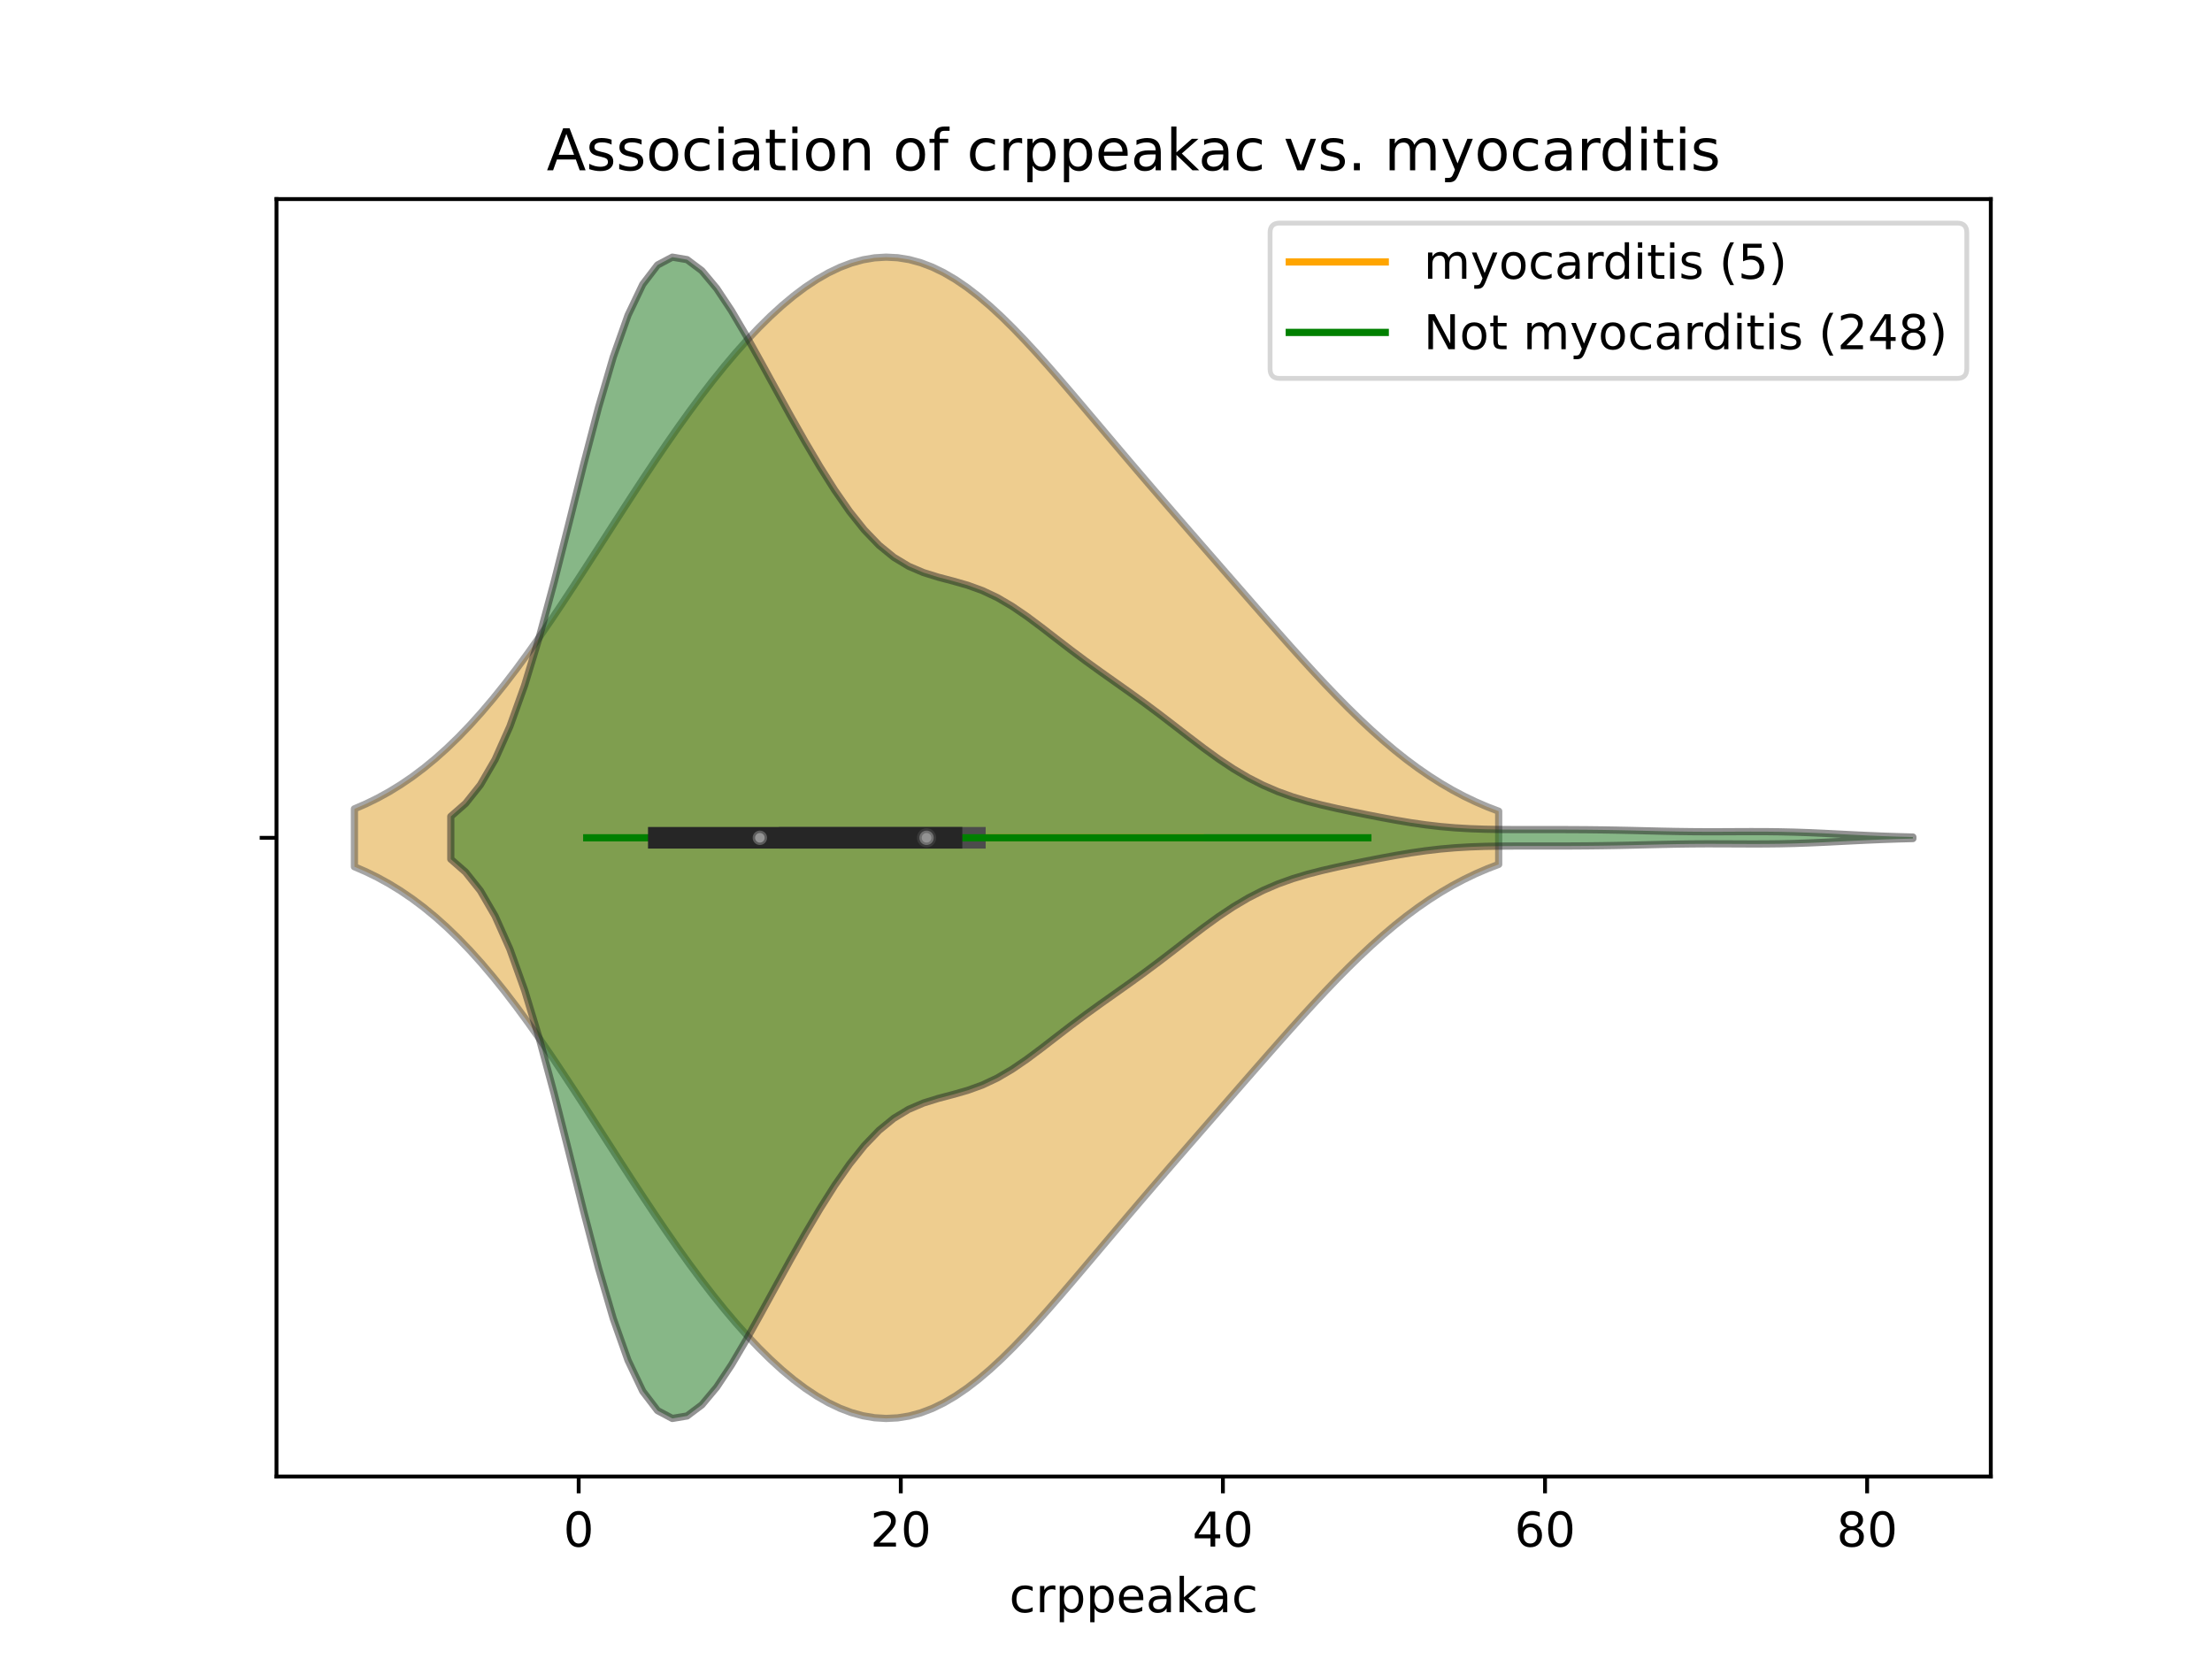 <?xml version="1.0" encoding="utf-8" standalone="no"?>
<!DOCTYPE svg PUBLIC "-//W3C//DTD SVG 1.1//EN"
  "http://www.w3.org/Graphics/SVG/1.1/DTD/svg11.dtd">
<!-- Created with matplotlib (https://matplotlib.org/) -->
<svg height="345.6pt" version="1.1" viewBox="0 0 460.8 345.6" width="460.8pt" xmlns="http://www.w3.org/2000/svg" xmlns:xlink="http://www.w3.org/1999/xlink">
 <defs>
  <style type="text/css">
*{stroke-linecap:butt;stroke-linejoin:round;}
  </style>
 </defs>
 <g id="figure_1">
  <g id="patch_1">
   <path d="M 0 345.6 
L 460.8 345.6 
L 460.8 0 
L 0 0 
z
" style="fill:#ffffff;"/>
  </g>
  <g id="axes_1">
   <g id="patch_2">
    <path d="M 57.6 307.584 
L 414.72 307.584 
L 414.72 41.472 
L 57.6 41.472 
z
" style="fill:#ffffff;"/>
   </g>
   <g id="PolyCollection_1">
    <defs>
     <path d="M 73.833 -165.043 
L 73.833 -177.101 
L 76.241 -178.145 
L 78.648 -179.325 
L 81.056 -180.651 
L 83.464 -182.13 
L 85.872 -183.771 
L 88.28 -185.579 
L 90.687 -187.558 
L 93.095 -189.713 
L 95.503 -192.043 
L 97.911 -194.547 
L 100.319 -197.221 
L 102.727 -200.061 
L 105.134 -203.057 
L 107.542 -206.2 
L 109.95 -209.478 
L 112.358 -212.875 
L 114.766 -216.376 
L 117.173 -219.964 
L 119.581 -223.621 
L 121.989 -227.327 
L 124.397 -231.065 
L 126.805 -234.814 
L 129.213 -238.556 
L 131.62 -242.273 
L 134.028 -245.947 
L 136.436 -249.564 
L 138.844 -253.107 
L 141.252 -256.563 
L 143.659 -259.919 
L 146.067 -263.165 
L 148.475 -266.289 
L 150.883 -269.281 
L 153.291 -272.133 
L 155.699 -274.834 
L 158.106 -277.377 
L 160.514 -279.751 
L 162.922 -281.947 
L 165.33 -283.955 
L 167.738 -285.765 
L 170.145 -287.366 
L 172.553 -288.748 
L 174.961 -289.901 
L 177.369 -290.814 
L 179.777 -291.478 
L 182.185 -291.886 
L 184.592 -292.032 
L 187 -291.911 
L 189.408 -291.523 
L 191.816 -290.868 
L 194.224 -289.952 
L 196.631 -288.781 
L 199.039 -287.368 
L 201.447 -285.725 
L 203.855 -283.868 
L 206.263 -281.818 
L 208.671 -279.594 
L 211.078 -277.219 
L 213.486 -274.714 
L 215.894 -272.104 
L 218.302 -269.409 
L 220.71 -266.65 
L 223.117 -263.846 
L 225.525 -261.013 
L 227.933 -258.166 
L 230.341 -255.316 
L 232.749 -252.47 
L 235.157 -249.635 
L 237.564 -246.813 
L 239.972 -244.006 
L 242.38 -241.212 
L 244.788 -238.43 
L 247.196 -235.658 
L 249.603 -232.891 
L 252.011 -230.128 
L 254.419 -227.367 
L 256.827 -224.607 
L 259.235 -221.849 
L 261.643 -219.097 
L 264.05 -216.353 
L 266.458 -213.625 
L 268.866 -210.92 
L 271.274 -208.247 
L 273.682 -205.617 
L 276.089 -203.04 
L 278.497 -200.528 
L 280.905 -198.091 
L 283.313 -195.741 
L 285.721 -193.488 
L 288.129 -191.342 
L 290.536 -189.308 
L 292.944 -187.395 
L 295.352 -185.607 
L 297.76 -183.946 
L 300.168 -182.413 
L 302.575 -181.008 
L 304.983 -179.73 
L 307.391 -178.574 
L 309.799 -177.536 
L 312.207 -176.61 
L 312.207 -165.534 
L 312.207 -165.534 
L 309.799 -164.608 
L 307.391 -163.57 
L 304.983 -162.414 
L 302.575 -161.136 
L 300.168 -159.731 
L 297.76 -158.198 
L 295.352 -156.537 
L 292.944 -154.749 
L 290.536 -152.836 
L 288.129 -150.802 
L 285.721 -148.656 
L 283.313 -146.403 
L 280.905 -144.053 
L 278.497 -141.616 
L 276.089 -139.104 
L 273.682 -136.527 
L 271.274 -133.897 
L 268.866 -131.224 
L 266.458 -128.519 
L 264.05 -125.791 
L 261.643 -123.047 
L 259.235 -120.295 
L 256.827 -117.537 
L 254.419 -114.777 
L 252.011 -112.016 
L 249.603 -109.253 
L 247.196 -106.486 
L 244.788 -103.714 
L 242.38 -100.932 
L 239.972 -98.138 
L 237.564 -95.331 
L 235.157 -92.509 
L 232.749 -89.674 
L 230.341 -86.828 
L 227.933 -83.978 
L 225.525 -81.131 
L 223.117 -78.298 
L 220.71 -75.494 
L 218.302 -72.735 
L 215.894 -70.04 
L 213.486 -67.43 
L 211.078 -64.925 
L 208.671 -62.55 
L 206.263 -60.326 
L 203.855 -58.276 
L 201.447 -56.419 
L 199.039 -54.776 
L 196.631 -53.363 
L 194.224 -52.192 
L 191.816 -51.276 
L 189.408 -50.621 
L 187 -50.233 
L 184.592 -50.112 
L 182.185 -50.258 
L 179.777 -50.666 
L 177.369 -51.33 
L 174.961 -52.243 
L 172.553 -53.396 
L 170.145 -54.778 
L 167.738 -56.379 
L 165.33 -58.189 
L 162.922 -60.197 
L 160.514 -62.393 
L 158.106 -64.767 
L 155.699 -67.31 
L 153.291 -70.011 
L 150.883 -72.863 
L 148.475 -75.855 
L 146.067 -78.979 
L 143.659 -82.225 
L 141.252 -85.581 
L 138.844 -89.037 
L 136.436 -92.58 
L 134.028 -96.197 
L 131.62 -99.871 
L 129.213 -103.588 
L 126.805 -107.33 
L 124.397 -111.079 
L 121.989 -114.817 
L 119.581 -118.523 
L 117.173 -122.18 
L 114.766 -125.768 
L 112.358 -129.269 
L 109.95 -132.666 
L 107.542 -135.944 
L 105.134 -139.087 
L 102.727 -142.083 
L 100.319 -144.923 
L 97.911 -147.597 
L 95.503 -150.101 
L 93.095 -152.431 
L 90.687 -154.586 
L 88.28 -156.565 
L 85.872 -158.373 
L 83.464 -160.014 
L 81.056 -161.493 
L 78.648 -162.819 
L 76.241 -163.999 
L 73.833 -165.043 
z
" id="m920c2d7f35" style="stroke:#4c4c4c;stroke-opacity:0.5;stroke-width:1.5;"/>
    </defs>
    <g clip-path="url(#p5eac4ba8bc)">
     <use style="fill:#df9c20;fill-opacity:0.5;stroke:#4c4c4c;stroke-opacity:0.5;stroke-width:1.5;" x="0" xlink:href="#m920c2d7f35" y="345.6"/>
    </g>
   </g>
   <g id="PolyCollection_2">
    <defs>
     <path d="M 93.91 -166.622 
L 93.91 -175.522 
L 96.986 -178.218 
L 100.063 -182.084 
L 103.139 -187.373 
L 106.216 -194.269 
L 109.292 -202.837 
L 112.369 -212.974 
L 115.445 -224.383 
L 118.522 -236.577 
L 121.598 -248.921 
L 124.675 -260.706 
L 127.752 -271.237 
L 130.828 -279.929 
L 133.905 -286.376 
L 136.981 -290.397 
L 140.058 -292.032 
L 143.134 -291.513 
L 146.211 -289.202 
L 149.287 -285.524 
L 152.364 -280.896 
L 155.44 -275.683 
L 158.517 -270.168 
L 161.594 -264.554 
L 164.67 -258.979 
L 167.747 -253.544 
L 170.823 -248.343 
L 173.9 -243.477 
L 176.976 -239.061 
L 180.053 -235.209 
L 183.129 -232.009 
L 186.206 -229.499 
L 189.282 -227.642 
L 192.359 -226.326 
L 195.435 -225.371 
L 198.512 -224.56 
L 201.589 -223.682 
L 204.665 -222.567 
L 207.742 -221.117 
L 210.818 -219.314 
L 213.895 -217.213 
L 216.971 -214.917 
L 220.048 -212.538 
L 223.124 -210.173 
L 226.201 -207.874 
L 229.277 -205.652 
L 232.354 -203.475 
L 235.431 -201.296 
L 238.507 -199.069 
L 241.584 -196.772 
L 244.66 -194.411 
L 247.737 -192.029 
L 250.813 -189.689 
L 253.89 -187.462 
L 256.966 -185.414 
L 260.043 -183.594 
L 263.119 -182.023 
L 266.196 -180.7 
L 269.272 -179.596 
L 272.349 -178.673 
L 275.426 -177.881 
L 278.502 -177.177 
L 281.579 -176.522 
L 284.655 -175.898 
L 287.732 -175.299 
L 290.808 -174.733 
L 293.885 -174.218 
L 296.961 -173.774 
L 300.038 -173.415 
L 303.114 -173.148 
L 306.191 -172.967 
L 309.268 -172.858 
L 312.344 -172.803 
L 315.421 -172.783 
L 318.497 -172.78 
L 321.574 -172.782 
L 324.65 -172.781 
L 327.727 -172.771 
L 330.803 -172.75 
L 333.88 -172.714 
L 336.956 -172.662 
L 340.033 -172.597 
L 343.11 -172.523 
L 346.186 -172.45 
L 349.263 -172.389 
L 352.339 -172.347 
L 355.416 -172.328 
L 358.492 -172.331 
L 361.569 -172.346 
L 364.645 -172.358 
L 367.722 -172.353 
L 370.798 -172.318 
L 373.875 -172.246 
L 376.951 -172.137 
L 380.028 -172 
L 383.105 -171.846 
L 386.181 -171.69 
L 389.258 -171.543 
L 392.334 -171.414 
L 395.411 -171.31 
L 398.487 -171.23 
L 398.487 -170.914 
L 398.487 -170.914 
L 395.411 -170.834 
L 392.334 -170.73 
L 389.258 -170.601 
L 386.181 -170.454 
L 383.105 -170.298 
L 380.028 -170.144 
L 376.951 -170.007 
L 373.875 -169.898 
L 370.798 -169.826 
L 367.722 -169.791 
L 364.645 -169.786 
L 361.569 -169.798 
L 358.492 -169.813 
L 355.416 -169.816 
L 352.339 -169.797 
L 349.263 -169.755 
L 346.186 -169.694 
L 343.11 -169.621 
L 340.033 -169.547 
L 336.956 -169.482 
L 333.88 -169.43 
L 330.803 -169.394 
L 327.727 -169.373 
L 324.65 -169.363 
L 321.574 -169.362 
L 318.497 -169.364 
L 315.421 -169.361 
L 312.344 -169.341 
L 309.268 -169.286 
L 306.191 -169.177 
L 303.114 -168.996 
L 300.038 -168.729 
L 296.961 -168.37 
L 293.885 -167.926 
L 290.808 -167.411 
L 287.732 -166.845 
L 284.655 -166.246 
L 281.579 -165.622 
L 278.502 -164.967 
L 275.426 -164.263 
L 272.349 -163.471 
L 269.272 -162.548 
L 266.196 -161.444 
L 263.119 -160.121 
L 260.043 -158.55 
L 256.966 -156.73 
L 253.89 -154.682 
L 250.813 -152.455 
L 247.737 -150.115 
L 244.66 -147.732 
L 241.584 -145.372 
L 238.507 -143.075 
L 235.431 -140.848 
L 232.354 -138.669 
L 229.277 -136.492 
L 226.201 -134.27 
L 223.124 -131.971 
L 220.048 -129.606 
L 216.971 -127.227 
L 213.895 -124.931 
L 210.818 -122.83 
L 207.742 -121.027 
L 204.665 -119.577 
L 201.589 -118.462 
L 198.512 -117.584 
L 195.435 -116.773 
L 192.359 -115.818 
L 189.282 -114.502 
L 186.206 -112.645 
L 183.129 -110.135 
L 180.053 -106.935 
L 176.976 -103.083 
L 173.9 -98.667 
L 170.823 -93.801 
L 167.747 -88.6 
L 164.67 -83.165 
L 161.594 -77.59 
L 158.517 -71.976 
L 155.44 -66.461 
L 152.364 -61.248 
L 149.287 -56.62 
L 146.211 -52.942 
L 143.134 -50.631 
L 140.058 -50.112 
L 136.981 -51.747 
L 133.905 -55.768 
L 130.828 -62.215 
L 127.752 -70.907 
L 124.675 -81.438 
L 121.598 -93.223 
L 118.522 -105.567 
L 115.445 -117.761 
L 112.369 -129.17 
L 109.292 -139.307 
L 106.216 -147.875 
L 103.139 -154.771 
L 100.063 -160.06 
L 96.986 -163.926 
L 93.91 -166.622 
z
" id="m574e6df871" style="stroke:#262626;stroke-opacity:0.5;stroke-width:1.5;"/>
    </defs>
    <g clip-path="url(#p5eac4ba8bc)">
     <use style="fill:#107010;fill-opacity:0.5;stroke:#262626;stroke-opacity:0.5;stroke-width:1.5;" x="0" xlink:href="#m574e6df871" y="345.6"/>
    </g>
   </g>
   <g id="matplotlib.axis_1">
    <g id="xtick_1">
     <g id="line2d_1">
      <defs>
       <path d="M 0 0 
L 0 3.5 
" id="m68e44942dc" style="stroke:#000000;stroke-width:0.8;"/>
      </defs>
      <g>
       <use style="stroke:#000000;stroke-width:0.8;" x="120.549" xlink:href="#m68e44942dc" y="307.584"/>
      </g>
     </g>
     <g id="text_1">
      <!-- 0 -->
      <defs>
       <path d="M 31.781 66.406 
Q 24.172 66.406 20.328 58.906 
Q 16.5 51.422 16.5 36.375 
Q 16.5 21.391 20.328 13.891 
Q 24.172 6.391 31.781 6.391 
Q 39.453 6.391 43.281 13.891 
Q 47.125 21.391 47.125 36.375 
Q 47.125 51.422 43.281 58.906 
Q 39.453 66.406 31.781 66.406 
z
M 31.781 74.219 
Q 44.047 74.219 50.516 64.516 
Q 56.984 54.828 56.984 36.375 
Q 56.984 17.969 50.516 8.266 
Q 44.047 -1.422 31.781 -1.422 
Q 19.531 -1.422 13.062 8.266 
Q 6.594 17.969 6.594 36.375 
Q 6.594 54.828 13.062 64.516 
Q 19.531 74.219 31.781 74.219 
z
" id="DejaVuSans-48"/>
      </defs>
      <g transform="translate(117.368 322.182)scale(0.1 -0.1)">
       <use xlink:href="#DejaVuSans-48"/>
      </g>
     </g>
    </g>
    <g id="xtick_2">
     <g id="line2d_2">
      <g>
       <use style="stroke:#000000;stroke-width:0.8;" x="187.651" xlink:href="#m68e44942dc" y="307.584"/>
      </g>
     </g>
     <g id="text_2">
      <!-- 20 -->
      <defs>
       <path d="M 19.188 8.297 
L 53.609 8.297 
L 53.609 0 
L 7.328 0 
L 7.328 8.297 
Q 12.938 14.109 22.625 23.891 
Q 32.328 33.688 34.812 36.531 
Q 39.547 41.844 41.422 45.531 
Q 43.312 49.219 43.312 52.781 
Q 43.312 58.594 39.234 62.25 
Q 35.156 65.922 28.609 65.922 
Q 23.969 65.922 18.812 64.312 
Q 13.672 62.703 7.812 59.422 
L 7.812 69.391 
Q 13.766 71.781 18.938 73 
Q 24.125 74.219 28.422 74.219 
Q 39.75 74.219 46.484 68.547 
Q 53.219 62.891 53.219 53.422 
Q 53.219 48.922 51.531 44.891 
Q 49.859 40.875 45.406 35.406 
Q 44.188 33.984 37.641 27.219 
Q 31.109 20.453 19.188 8.297 
z
" id="DejaVuSans-50"/>
      </defs>
      <g transform="translate(181.289 322.182)scale(0.1 -0.1)">
       <use xlink:href="#DejaVuSans-50"/>
       <use x="63.623" xlink:href="#DejaVuSans-48"/>
      </g>
     </g>
    </g>
    <g id="xtick_3">
     <g id="line2d_3">
      <g>
       <use style="stroke:#000000;stroke-width:0.8;" x="254.754" xlink:href="#m68e44942dc" y="307.584"/>
      </g>
     </g>
     <g id="text_3">
      <!-- 40 -->
      <defs>
       <path d="M 37.797 64.312 
L 12.891 25.391 
L 37.797 25.391 
z
M 35.203 72.906 
L 47.609 72.906 
L 47.609 25.391 
L 58.016 25.391 
L 58.016 17.188 
L 47.609 17.188 
L 47.609 0 
L 37.797 0 
L 37.797 17.188 
L 4.891 17.188 
L 4.891 26.703 
z
" id="DejaVuSans-52"/>
      </defs>
      <g transform="translate(248.392 322.182)scale(0.1 -0.1)">
       <use xlink:href="#DejaVuSans-52"/>
       <use x="63.623" xlink:href="#DejaVuSans-48"/>
      </g>
     </g>
    </g>
    <g id="xtick_4">
     <g id="line2d_4">
      <g>
       <use style="stroke:#000000;stroke-width:0.8;" x="321.857" xlink:href="#m68e44942dc" y="307.584"/>
      </g>
     </g>
     <g id="text_4">
      <!-- 60 -->
      <defs>
       <path d="M 33.016 40.375 
Q 26.375 40.375 22.484 35.828 
Q 18.609 31.297 18.609 23.391 
Q 18.609 15.531 22.484 10.953 
Q 26.375 6.391 33.016 6.391 
Q 39.656 6.391 43.531 10.953 
Q 47.406 15.531 47.406 23.391 
Q 47.406 31.297 43.531 35.828 
Q 39.656 40.375 33.016 40.375 
z
M 52.594 71.297 
L 52.594 62.312 
Q 48.875 64.062 45.094 64.984 
Q 41.312 65.922 37.594 65.922 
Q 27.828 65.922 22.672 59.328 
Q 17.531 52.734 16.797 39.406 
Q 19.672 43.656 24.016 45.922 
Q 28.375 48.188 33.594 48.188 
Q 44.578 48.188 50.953 41.516 
Q 57.328 34.859 57.328 23.391 
Q 57.328 12.156 50.688 5.359 
Q 44.047 -1.422 33.016 -1.422 
Q 20.359 -1.422 13.672 8.266 
Q 6.984 17.969 6.984 36.375 
Q 6.984 53.656 15.188 63.938 
Q 23.391 74.219 37.203 74.219 
Q 40.922 74.219 44.703 73.484 
Q 48.484 72.75 52.594 71.297 
z
" id="DejaVuSans-54"/>
      </defs>
      <g transform="translate(315.494 322.182)scale(0.1 -0.1)">
       <use xlink:href="#DejaVuSans-54"/>
       <use x="63.623" xlink:href="#DejaVuSans-48"/>
      </g>
     </g>
    </g>
    <g id="xtick_5">
     <g id="line2d_5">
      <g>
       <use style="stroke:#000000;stroke-width:0.8;" x="388.96" xlink:href="#m68e44942dc" y="307.584"/>
      </g>
     </g>
     <g id="text_5">
      <!-- 80 -->
      <defs>
       <path d="M 31.781 34.625 
Q 24.75 34.625 20.719 30.859 
Q 16.703 27.094 16.703 20.516 
Q 16.703 13.922 20.719 10.156 
Q 24.75 6.391 31.781 6.391 
Q 38.812 6.391 42.859 10.172 
Q 46.922 13.969 46.922 20.516 
Q 46.922 27.094 42.891 30.859 
Q 38.875 34.625 31.781 34.625 
z
M 21.922 38.812 
Q 15.578 40.375 12.031 44.719 
Q 8.5 49.078 8.5 55.328 
Q 8.5 64.062 14.719 69.141 
Q 20.953 74.219 31.781 74.219 
Q 42.672 74.219 48.875 69.141 
Q 55.078 64.062 55.078 55.328 
Q 55.078 49.078 51.531 44.719 
Q 48 40.375 41.703 38.812 
Q 48.828 37.156 52.797 32.312 
Q 56.781 27.484 56.781 20.516 
Q 56.781 9.906 50.312 4.234 
Q 43.844 -1.422 31.781 -1.422 
Q 19.734 -1.422 13.25 4.234 
Q 6.781 9.906 6.781 20.516 
Q 6.781 27.484 10.781 32.312 
Q 14.797 37.156 21.922 38.812 
z
M 18.312 54.391 
Q 18.312 48.734 21.844 45.562 
Q 25.391 42.391 31.781 42.391 
Q 38.141 42.391 41.719 45.562 
Q 45.312 48.734 45.312 54.391 
Q 45.312 60.062 41.719 63.234 
Q 38.141 66.406 31.781 66.406 
Q 25.391 66.406 21.844 63.234 
Q 18.312 60.062 18.312 54.391 
z
" id="DejaVuSans-56"/>
      </defs>
      <g transform="translate(382.597 322.182)scale(0.1 -0.1)">
       <use xlink:href="#DejaVuSans-56"/>
       <use x="63.623" xlink:href="#DejaVuSans-48"/>
      </g>
     </g>
    </g>
    <g id="text_6">
     <!-- crppeakac -->
     <defs>
      <path d="M 48.781 52.594 
L 48.781 44.188 
Q 44.969 46.297 41.141 47.344 
Q 37.312 48.391 33.406 48.391 
Q 24.656 48.391 19.812 42.844 
Q 14.984 37.312 14.984 27.297 
Q 14.984 17.281 19.812 11.734 
Q 24.656 6.203 33.406 6.203 
Q 37.312 6.203 41.141 7.25 
Q 44.969 8.297 48.781 10.406 
L 48.781 2.094 
Q 45.016 0.344 40.984 -0.531 
Q 36.969 -1.422 32.422 -1.422 
Q 20.062 -1.422 12.781 6.344 
Q 5.516 14.109 5.516 27.297 
Q 5.516 40.672 12.859 48.328 
Q 20.219 56 33.016 56 
Q 37.156 56 41.109 55.141 
Q 45.062 54.297 48.781 52.594 
z
" id="DejaVuSans-99"/>
      <path d="M 41.109 46.297 
Q 39.594 47.172 37.812 47.578 
Q 36.031 48 33.891 48 
Q 26.266 48 22.188 43.047 
Q 18.109 38.094 18.109 28.812 
L 18.109 0 
L 9.078 0 
L 9.078 54.688 
L 18.109 54.688 
L 18.109 46.188 
Q 20.953 51.172 25.484 53.578 
Q 30.031 56 36.531 56 
Q 37.453 56 38.578 55.875 
Q 39.703 55.766 41.062 55.516 
z
" id="DejaVuSans-114"/>
      <path d="M 18.109 8.203 
L 18.109 -20.797 
L 9.078 -20.797 
L 9.078 54.688 
L 18.109 54.688 
L 18.109 46.391 
Q 20.953 51.266 25.266 53.625 
Q 29.594 56 35.594 56 
Q 45.562 56 51.781 48.094 
Q 58.016 40.188 58.016 27.297 
Q 58.016 14.406 51.781 6.484 
Q 45.562 -1.422 35.594 -1.422 
Q 29.594 -1.422 25.266 0.953 
Q 20.953 3.328 18.109 8.203 
z
M 48.688 27.297 
Q 48.688 37.203 44.609 42.844 
Q 40.531 48.484 33.406 48.484 
Q 26.266 48.484 22.188 42.844 
Q 18.109 37.203 18.109 27.297 
Q 18.109 17.391 22.188 11.75 
Q 26.266 6.109 33.406 6.109 
Q 40.531 6.109 44.609 11.75 
Q 48.688 17.391 48.688 27.297 
z
" id="DejaVuSans-112"/>
      <path d="M 56.203 29.594 
L 56.203 25.203 
L 14.891 25.203 
Q 15.484 15.922 20.484 11.062 
Q 25.484 6.203 34.422 6.203 
Q 39.594 6.203 44.453 7.469 
Q 49.312 8.734 54.109 11.281 
L 54.109 2.781 
Q 49.266 0.734 44.188 -0.344 
Q 39.109 -1.422 33.891 -1.422 
Q 20.797 -1.422 13.156 6.188 
Q 5.516 13.812 5.516 26.812 
Q 5.516 40.234 12.766 48.109 
Q 20.016 56 32.328 56 
Q 43.359 56 49.781 48.891 
Q 56.203 41.797 56.203 29.594 
z
M 47.219 32.234 
Q 47.125 39.594 43.094 43.984 
Q 39.062 48.391 32.422 48.391 
Q 24.906 48.391 20.391 44.141 
Q 15.875 39.891 15.188 32.172 
z
" id="DejaVuSans-101"/>
      <path d="M 34.281 27.484 
Q 23.391 27.484 19.188 25 
Q 14.984 22.516 14.984 16.5 
Q 14.984 11.719 18.141 8.906 
Q 21.297 6.109 26.703 6.109 
Q 34.188 6.109 38.703 11.406 
Q 43.219 16.703 43.219 25.484 
L 43.219 27.484 
z
M 52.203 31.203 
L 52.203 0 
L 43.219 0 
L 43.219 8.297 
Q 40.141 3.328 35.547 0.953 
Q 30.953 -1.422 24.312 -1.422 
Q 15.922 -1.422 10.953 3.297 
Q 6 8.016 6 15.922 
Q 6 25.141 12.172 29.828 
Q 18.359 34.516 30.609 34.516 
L 43.219 34.516 
L 43.219 35.406 
Q 43.219 41.609 39.141 45 
Q 35.062 48.391 27.688 48.391 
Q 23 48.391 18.547 47.266 
Q 14.109 46.141 10.016 43.891 
L 10.016 52.203 
Q 14.938 54.109 19.578 55.047 
Q 24.219 56 28.609 56 
Q 40.484 56 46.344 49.844 
Q 52.203 43.703 52.203 31.203 
z
" id="DejaVuSans-97"/>
      <path d="M 9.078 75.984 
L 18.109 75.984 
L 18.109 31.109 
L 44.922 54.688 
L 56.391 54.688 
L 27.391 29.109 
L 57.625 0 
L 45.906 0 
L 18.109 26.703 
L 18.109 0 
L 9.078 0 
z
" id="DejaVuSans-107"/>
     </defs>
     <g transform="translate(210.245 335.861)scale(0.1 -0.1)">
      <use xlink:href="#DejaVuSans-99"/>
      <use x="54.98" xlink:href="#DejaVuSans-114"/>
      <use x="96.094" xlink:href="#DejaVuSans-112"/>
      <use x="159.57" xlink:href="#DejaVuSans-112"/>
      <use x="223.047" xlink:href="#DejaVuSans-101"/>
      <use x="284.57" xlink:href="#DejaVuSans-97"/>
      <use x="345.85" xlink:href="#DejaVuSans-107"/>
      <use x="402.01" xlink:href="#DejaVuSans-97"/>
      <use x="463.289" xlink:href="#DejaVuSans-99"/>
     </g>
    </g>
   </g>
   <g id="matplotlib.axis_2">
    <g id="ytick_1">
     <g id="line2d_6">
      <defs>
       <path d="M 0 0 
L -3.5 0 
" id="m581029f094" style="stroke:#000000;stroke-width:0.8;"/>
      </defs>
      <g>
       <use style="stroke:#000000;stroke-width:0.8;" x="57.6" xlink:href="#m581029f094" y="174.528"/>
      </g>
     </g>
    </g>
   </g>
   <g id="line2d_7">
    <path clip-path="url(#p5eac4ba8bc)" d="M 135.982 174.528 
L 250.057 174.528 
" style="fill:none;stroke:#ffa500;stroke-linecap:square;stroke-width:1.5;"/>
   </g>
   <g id="line2d_8">
    <path clip-path="url(#p5eac4ba8bc)" d="M 164.501 174.528 
L 203.085 174.528 
" style="fill:none;stroke:#4c4c4c;stroke-linecap:square;stroke-width:4.5;"/>
   </g>
   <g id="line2d_9">
    <path clip-path="url(#p5eac4ba8bc)" d="M 122.226 174.528 
L 284.95 174.528 
" style="fill:none;stroke:#008000;stroke-linecap:square;stroke-width:1.5;"/>
   </g>
   <g id="line2d_10">
    <path clip-path="url(#p5eac4ba8bc)" d="M 137.241 174.528 
L 198.22 174.528 
" style="fill:none;stroke:#262626;stroke-linecap:square;stroke-width:4.5;"/>
   </g>
   <g id="patch_3">
    <path d="M 57.6 307.584 
L 57.6 41.472 
" style="fill:none;stroke:#000000;stroke-linecap:square;stroke-linejoin:miter;stroke-width:0.8;"/>
   </g>
   <g id="patch_4">
    <path d="M 414.72 307.584 
L 414.72 41.472 
" style="fill:none;stroke:#000000;stroke-linecap:square;stroke-linejoin:miter;stroke-width:0.8;"/>
   </g>
   <g id="patch_5">
    <path d="M 57.6 307.584 
L 414.72 307.584 
" style="fill:none;stroke:#000000;stroke-linecap:square;stroke-linejoin:miter;stroke-width:0.8;"/>
   </g>
   <g id="patch_6">
    <path d="M 57.6 41.472 
L 414.72 41.472 
" style="fill:none;stroke:#000000;stroke-linecap:square;stroke-linejoin:miter;stroke-width:0.8;"/>
   </g>
   <g id="PathCollection_1">
    <defs>
     <path d="M 0 1.5 
C 0.398 1.5 0.779 1.342 1.061 1.061 
C 1.342 0.779 1.5 0.398 1.5 0 
C 1.5 -0.398 1.342 -0.779 1.061 -1.061 
C 0.779 -1.342 0.398 -1.5 0 -1.5 
C -0.398 -1.5 -0.779 -1.342 -1.061 -1.061 
C -1.342 -0.779 -1.5 -0.398 -1.5 0 
C -1.5 0.398 -1.342 0.779 -1.061 1.061 
C -0.779 1.342 -0.398 1.5 0 1.5 
z
" id="m81c30d57f7" style="stroke:#4c4c4c;stroke-opacity:0.5;"/>
    </defs>
    <g clip-path="url(#p5eac4ba8bc)">
     <use style="fill:#ffffff;fill-opacity:0.5;stroke:#4c4c4c;stroke-opacity:0.5;" x="193.02" xlink:href="#m81c30d57f7" y="174.528"/>
    </g>
   </g>
   <g id="PathCollection_2">
    <defs>
     <path d="M 0 1.5 
C 0.398 1.5 0.779 1.342 1.061 1.061 
C 1.342 0.779 1.5 0.398 1.5 0 
C 1.5 -0.398 1.342 -0.779 1.061 -1.061 
C 0.779 -1.342 0.398 -1.5 0 -1.5 
C -0.398 -1.5 -0.779 -1.342 -1.061 -1.061 
C -1.342 -0.779 -1.5 -0.398 -1.5 0 
C -1.5 0.398 -1.342 0.779 -1.061 1.061 
C -0.779 1.342 -0.398 1.5 0 1.5 
z
" id="m7961c3d4fa" style="stroke:#262626;stroke-opacity:0.5;"/>
    </defs>
    <g clip-path="url(#p5eac4ba8bc)">
     <use style="fill:#ffffff;fill-opacity:0.5;stroke:#262626;stroke-opacity:0.5;" x="158.294" xlink:href="#m7961c3d4fa" y="174.528"/>
    </g>
   </g>
   <g id="text_7">
    <!-- Association of crppeakac vs. myocarditis -->
    <defs>
     <path d="M 34.188 63.188 
L 20.797 26.906 
L 47.609 26.906 
z
M 28.609 72.906 
L 39.797 72.906 
L 67.578 0 
L 57.328 0 
L 50.688 18.703 
L 17.828 18.703 
L 11.188 0 
L 0.781 0 
z
" id="DejaVuSans-65"/>
     <path d="M 44.281 53.078 
L 44.281 44.578 
Q 40.484 46.531 36.375 47.5 
Q 32.281 48.484 27.875 48.484 
Q 21.188 48.484 17.844 46.438 
Q 14.5 44.391 14.5 40.281 
Q 14.5 37.156 16.891 35.375 
Q 19.281 33.594 26.516 31.984 
L 29.594 31.297 
Q 39.156 29.25 43.188 25.516 
Q 47.219 21.781 47.219 15.094 
Q 47.219 7.469 41.188 3.016 
Q 35.156 -1.422 24.609 -1.422 
Q 20.219 -1.422 15.453 -0.562 
Q 10.688 0.297 5.422 2 
L 5.422 11.281 
Q 10.406 8.688 15.234 7.391 
Q 20.062 6.109 24.812 6.109 
Q 31.156 6.109 34.562 8.281 
Q 37.984 10.453 37.984 14.406 
Q 37.984 18.062 35.516 20.016 
Q 33.062 21.969 24.703 23.781 
L 21.578 24.516 
Q 13.234 26.266 9.516 29.906 
Q 5.812 33.547 5.812 39.891 
Q 5.812 47.609 11.281 51.797 
Q 16.75 56 26.812 56 
Q 31.781 56 36.172 55.266 
Q 40.578 54.547 44.281 53.078 
z
" id="DejaVuSans-115"/>
     <path d="M 30.609 48.391 
Q 23.391 48.391 19.188 42.75 
Q 14.984 37.109 14.984 27.297 
Q 14.984 17.484 19.156 11.844 
Q 23.344 6.203 30.609 6.203 
Q 37.797 6.203 41.984 11.859 
Q 46.188 17.531 46.188 27.297 
Q 46.188 37.016 41.984 42.703 
Q 37.797 48.391 30.609 48.391 
z
M 30.609 56 
Q 42.328 56 49.016 48.375 
Q 55.719 40.766 55.719 27.297 
Q 55.719 13.875 49.016 6.219 
Q 42.328 -1.422 30.609 -1.422 
Q 18.844 -1.422 12.172 6.219 
Q 5.516 13.875 5.516 27.297 
Q 5.516 40.766 12.172 48.375 
Q 18.844 56 30.609 56 
z
" id="DejaVuSans-111"/>
     <path d="M 9.422 54.688 
L 18.406 54.688 
L 18.406 0 
L 9.422 0 
z
M 9.422 75.984 
L 18.406 75.984 
L 18.406 64.594 
L 9.422 64.594 
z
" id="DejaVuSans-105"/>
     <path d="M 18.312 70.219 
L 18.312 54.688 
L 36.812 54.688 
L 36.812 47.703 
L 18.312 47.703 
L 18.312 18.016 
Q 18.312 11.328 20.141 9.422 
Q 21.969 7.516 27.594 7.516 
L 36.812 7.516 
L 36.812 0 
L 27.594 0 
Q 17.188 0 13.234 3.875 
Q 9.281 7.766 9.281 18.016 
L 9.281 47.703 
L 2.688 47.703 
L 2.688 54.688 
L 9.281 54.688 
L 9.281 70.219 
z
" id="DejaVuSans-116"/>
     <path d="M 54.891 33.016 
L 54.891 0 
L 45.906 0 
L 45.906 32.719 
Q 45.906 40.484 42.875 44.328 
Q 39.844 48.188 33.797 48.188 
Q 26.516 48.188 22.312 43.547 
Q 18.109 38.922 18.109 30.906 
L 18.109 0 
L 9.078 0 
L 9.078 54.688 
L 18.109 54.688 
L 18.109 46.188 
Q 21.344 51.125 25.703 53.562 
Q 30.078 56 35.797 56 
Q 45.219 56 50.047 50.172 
Q 54.891 44.344 54.891 33.016 
z
" id="DejaVuSans-110"/>
     <path id="DejaVuSans-32"/>
     <path d="M 37.109 75.984 
L 37.109 68.5 
L 28.516 68.5 
Q 23.688 68.5 21.797 66.547 
Q 19.922 64.594 19.922 59.516 
L 19.922 54.688 
L 34.719 54.688 
L 34.719 47.703 
L 19.922 47.703 
L 19.922 0 
L 10.891 0 
L 10.891 47.703 
L 2.297 47.703 
L 2.297 54.688 
L 10.891 54.688 
L 10.891 58.5 
Q 10.891 67.625 15.141 71.797 
Q 19.391 75.984 28.609 75.984 
z
" id="DejaVuSans-102"/>
     <path d="M 2.984 54.688 
L 12.5 54.688 
L 29.594 8.797 
L 46.688 54.688 
L 56.203 54.688 
L 35.688 0 
L 23.484 0 
z
" id="DejaVuSans-118"/>
     <path d="M 10.688 12.406 
L 21 12.406 
L 21 0 
L 10.688 0 
z
" id="DejaVuSans-46"/>
     <path d="M 52 44.188 
Q 55.375 50.25 60.062 53.125 
Q 64.75 56 71.094 56 
Q 79.641 56 84.281 50.016 
Q 88.922 44.047 88.922 33.016 
L 88.922 0 
L 79.891 0 
L 79.891 32.719 
Q 79.891 40.578 77.094 44.375 
Q 74.312 48.188 68.609 48.188 
Q 61.625 48.188 57.562 43.547 
Q 53.516 38.922 53.516 30.906 
L 53.516 0 
L 44.484 0 
L 44.484 32.719 
Q 44.484 40.625 41.703 44.406 
Q 38.922 48.188 33.109 48.188 
Q 26.219 48.188 22.156 43.531 
Q 18.109 38.875 18.109 30.906 
L 18.109 0 
L 9.078 0 
L 9.078 54.688 
L 18.109 54.688 
L 18.109 46.188 
Q 21.188 51.219 25.484 53.609 
Q 29.781 56 35.688 56 
Q 41.656 56 45.828 52.969 
Q 50 49.953 52 44.188 
z
" id="DejaVuSans-109"/>
     <path d="M 32.172 -5.078 
Q 28.375 -14.844 24.75 -17.812 
Q 21.141 -20.797 15.094 -20.797 
L 7.906 -20.797 
L 7.906 -13.281 
L 13.188 -13.281 
Q 16.891 -13.281 18.938 -11.516 
Q 21 -9.766 23.484 -3.219 
L 25.094 0.875 
L 2.984 54.688 
L 12.5 54.688 
L 29.594 11.922 
L 46.688 54.688 
L 56.203 54.688 
z
" id="DejaVuSans-121"/>
     <path d="M 45.406 46.391 
L 45.406 75.984 
L 54.391 75.984 
L 54.391 0 
L 45.406 0 
L 45.406 8.203 
Q 42.578 3.328 38.25 0.953 
Q 33.938 -1.422 27.875 -1.422 
Q 17.969 -1.422 11.734 6.484 
Q 5.516 14.406 5.516 27.297 
Q 5.516 40.188 11.734 48.094 
Q 17.969 56 27.875 56 
Q 33.938 56 38.25 53.625 
Q 42.578 51.266 45.406 46.391 
z
M 14.797 27.297 
Q 14.797 17.391 18.875 11.75 
Q 22.953 6.109 30.078 6.109 
Q 37.203 6.109 41.297 11.75 
Q 45.406 17.391 45.406 27.297 
Q 45.406 37.203 41.297 42.844 
Q 37.203 48.484 30.078 48.484 
Q 22.953 48.484 18.875 42.844 
Q 14.797 37.203 14.797 27.297 
z
" id="DejaVuSans-100"/>
    </defs>
    <g transform="translate(113.88 35.472)scale(0.12 -0.12)">
     <use xlink:href="#DejaVuSans-65"/>
     <use x="68.408" xlink:href="#DejaVuSans-115"/>
     <use x="120.508" xlink:href="#DejaVuSans-115"/>
     <use x="172.607" xlink:href="#DejaVuSans-111"/>
     <use x="233.789" xlink:href="#DejaVuSans-99"/>
     <use x="288.77" xlink:href="#DejaVuSans-105"/>
     <use x="316.553" xlink:href="#DejaVuSans-97"/>
     <use x="377.832" xlink:href="#DejaVuSans-116"/>
     <use x="417.041" xlink:href="#DejaVuSans-105"/>
     <use x="444.824" xlink:href="#DejaVuSans-111"/>
     <use x="506.006" xlink:href="#DejaVuSans-110"/>
     <use x="569.385" xlink:href="#DejaVuSans-32"/>
     <use x="601.172" xlink:href="#DejaVuSans-111"/>
     <use x="662.354" xlink:href="#DejaVuSans-102"/>
     <use x="697.559" xlink:href="#DejaVuSans-32"/>
     <use x="729.346" xlink:href="#DejaVuSans-99"/>
     <use x="784.326" xlink:href="#DejaVuSans-114"/>
     <use x="825.439" xlink:href="#DejaVuSans-112"/>
     <use x="888.916" xlink:href="#DejaVuSans-112"/>
     <use x="952.393" xlink:href="#DejaVuSans-101"/>
     <use x="1013.916" xlink:href="#DejaVuSans-97"/>
     <use x="1075.195" xlink:href="#DejaVuSans-107"/>
     <use x="1131.355" xlink:href="#DejaVuSans-97"/>
     <use x="1192.635" xlink:href="#DejaVuSans-99"/>
     <use x="1247.615" xlink:href="#DejaVuSans-32"/>
     <use x="1279.402" xlink:href="#DejaVuSans-118"/>
     <use x="1338.582" xlink:href="#DejaVuSans-115"/>
     <use x="1390.682" xlink:href="#DejaVuSans-46"/>
     <use x="1422.469" xlink:href="#DejaVuSans-32"/>
     <use x="1454.256" xlink:href="#DejaVuSans-109"/>
     <use x="1551.668" xlink:href="#DejaVuSans-121"/>
     <use x="1610.848" xlink:href="#DejaVuSans-111"/>
     <use x="1672.029" xlink:href="#DejaVuSans-99"/>
     <use x="1727.01" xlink:href="#DejaVuSans-97"/>
     <use x="1788.289" xlink:href="#DejaVuSans-114"/>
     <use x="1827.652" xlink:href="#DejaVuSans-100"/>
     <use x="1891.129" xlink:href="#DejaVuSans-105"/>
     <use x="1918.912" xlink:href="#DejaVuSans-116"/>
     <use x="1958.121" xlink:href="#DejaVuSans-105"/>
     <use x="1985.904" xlink:href="#DejaVuSans-115"/>
    </g>
   </g>
   <g id="legend_1">
    <g id="patch_7">
     <path d="M 266.578 78.828 
L 407.72 78.828 
Q 409.72 78.828 409.72 76.828 
L 409.72 48.472 
Q 409.72 46.472 407.72 46.472 
L 266.578 46.472 
Q 264.578 46.472 264.578 48.472 
L 264.578 76.828 
Q 264.578 78.828 266.578 78.828 
z
" style="fill:#ffffff;opacity:0.8;stroke:#cccccc;stroke-linejoin:miter;"/>
    </g>
    <g id="line2d_11">
     <path d="M 268.578 54.57 
L 288.578 54.57 
" style="fill:none;stroke:#ffa500;stroke-linecap:square;stroke-width:1.5;"/>
    </g>
    <g id="line2d_12"/>
    <g id="text_8">
     <!-- myocarditis (5) -->
     <defs>
      <path d="M 31 75.875 
Q 24.469 64.656 21.281 53.656 
Q 18.109 42.672 18.109 31.391 
Q 18.109 20.125 21.312 9.062 
Q 24.516 -2 31 -13.188 
L 23.188 -13.188 
Q 15.875 -1.703 12.234 9.375 
Q 8.594 20.453 8.594 31.391 
Q 8.594 42.281 12.203 53.312 
Q 15.828 64.359 23.188 75.875 
z
" id="DejaVuSans-40"/>
      <path d="M 10.797 72.906 
L 49.516 72.906 
L 49.516 64.594 
L 19.828 64.594 
L 19.828 46.734 
Q 21.969 47.469 24.109 47.828 
Q 26.266 48.188 28.422 48.188 
Q 40.625 48.188 47.75 41.5 
Q 54.891 34.812 54.891 23.391 
Q 54.891 11.625 47.562 5.094 
Q 40.234 -1.422 26.906 -1.422 
Q 22.312 -1.422 17.547 -0.641 
Q 12.797 0.141 7.719 1.703 
L 7.719 11.625 
Q 12.109 9.234 16.797 8.062 
Q 21.484 6.891 26.703 6.891 
Q 35.156 6.891 40.078 11.328 
Q 45.016 15.766 45.016 23.391 
Q 45.016 31 40.078 35.438 
Q 35.156 39.891 26.703 39.891 
Q 22.75 39.891 18.812 39.016 
Q 14.891 38.141 10.797 36.281 
z
" id="DejaVuSans-53"/>
      <path d="M 8.016 75.875 
L 15.828 75.875 
Q 23.141 64.359 26.781 53.312 
Q 30.422 42.281 30.422 31.391 
Q 30.422 20.453 26.781 9.375 
Q 23.141 -1.703 15.828 -13.188 
L 8.016 -13.188 
Q 14.5 -2 17.703 9.062 
Q 20.906 20.125 20.906 31.391 
Q 20.906 42.672 17.703 53.656 
Q 14.5 64.656 8.016 75.875 
z
" id="DejaVuSans-41"/>
     </defs>
     <g transform="translate(296.578 58.07)scale(0.1 -0.1)">
      <use xlink:href="#DejaVuSans-109"/>
      <use x="97.412" xlink:href="#DejaVuSans-121"/>
      <use x="156.592" xlink:href="#DejaVuSans-111"/>
      <use x="217.773" xlink:href="#DejaVuSans-99"/>
      <use x="272.754" xlink:href="#DejaVuSans-97"/>
      <use x="334.033" xlink:href="#DejaVuSans-114"/>
      <use x="373.396" xlink:href="#DejaVuSans-100"/>
      <use x="436.873" xlink:href="#DejaVuSans-105"/>
      <use x="464.656" xlink:href="#DejaVuSans-116"/>
      <use x="503.865" xlink:href="#DejaVuSans-105"/>
      <use x="531.648" xlink:href="#DejaVuSans-115"/>
      <use x="583.748" xlink:href="#DejaVuSans-32"/>
      <use x="615.535" xlink:href="#DejaVuSans-40"/>
      <use x="654.549" xlink:href="#DejaVuSans-53"/>
      <use x="718.172" xlink:href="#DejaVuSans-41"/>
     </g>
    </g>
    <g id="line2d_13">
     <path d="M 268.578 69.249 
L 288.578 69.249 
" style="fill:none;stroke:#008000;stroke-linecap:square;stroke-width:1.5;"/>
    </g>
    <g id="line2d_14"/>
    <g id="text_9">
     <!-- Not myocarditis (248) -->
     <defs>
      <path d="M 9.812 72.906 
L 23.094 72.906 
L 55.422 11.922 
L 55.422 72.906 
L 64.984 72.906 
L 64.984 0 
L 51.703 0 
L 19.391 60.984 
L 19.391 0 
L 9.812 0 
z
" id="DejaVuSans-78"/>
     </defs>
     <g transform="translate(296.578 72.749)scale(0.1 -0.1)">
      <use xlink:href="#DejaVuSans-78"/>
      <use x="74.805" xlink:href="#DejaVuSans-111"/>
      <use x="135.986" xlink:href="#DejaVuSans-116"/>
      <use x="175.195" xlink:href="#DejaVuSans-32"/>
      <use x="206.982" xlink:href="#DejaVuSans-109"/>
      <use x="304.395" xlink:href="#DejaVuSans-121"/>
      <use x="363.574" xlink:href="#DejaVuSans-111"/>
      <use x="424.756" xlink:href="#DejaVuSans-99"/>
      <use x="479.736" xlink:href="#DejaVuSans-97"/>
      <use x="541.016" xlink:href="#DejaVuSans-114"/>
      <use x="580.379" xlink:href="#DejaVuSans-100"/>
      <use x="643.855" xlink:href="#DejaVuSans-105"/>
      <use x="671.639" xlink:href="#DejaVuSans-116"/>
      <use x="710.848" xlink:href="#DejaVuSans-105"/>
      <use x="738.631" xlink:href="#DejaVuSans-115"/>
      <use x="790.73" xlink:href="#DejaVuSans-32"/>
      <use x="822.518" xlink:href="#DejaVuSans-40"/>
      <use x="861.531" xlink:href="#DejaVuSans-50"/>
      <use x="925.154" xlink:href="#DejaVuSans-52"/>
      <use x="988.777" xlink:href="#DejaVuSans-56"/>
      <use x="1052.4" xlink:href="#DejaVuSans-41"/>
     </g>
    </g>
   </g>
  </g>
 </g>
 <defs>
  <clipPath id="p5eac4ba8bc">
   <rect height="266.112" width="357.12" x="57.6" y="41.472"/>
  </clipPath>
 </defs>
</svg>
